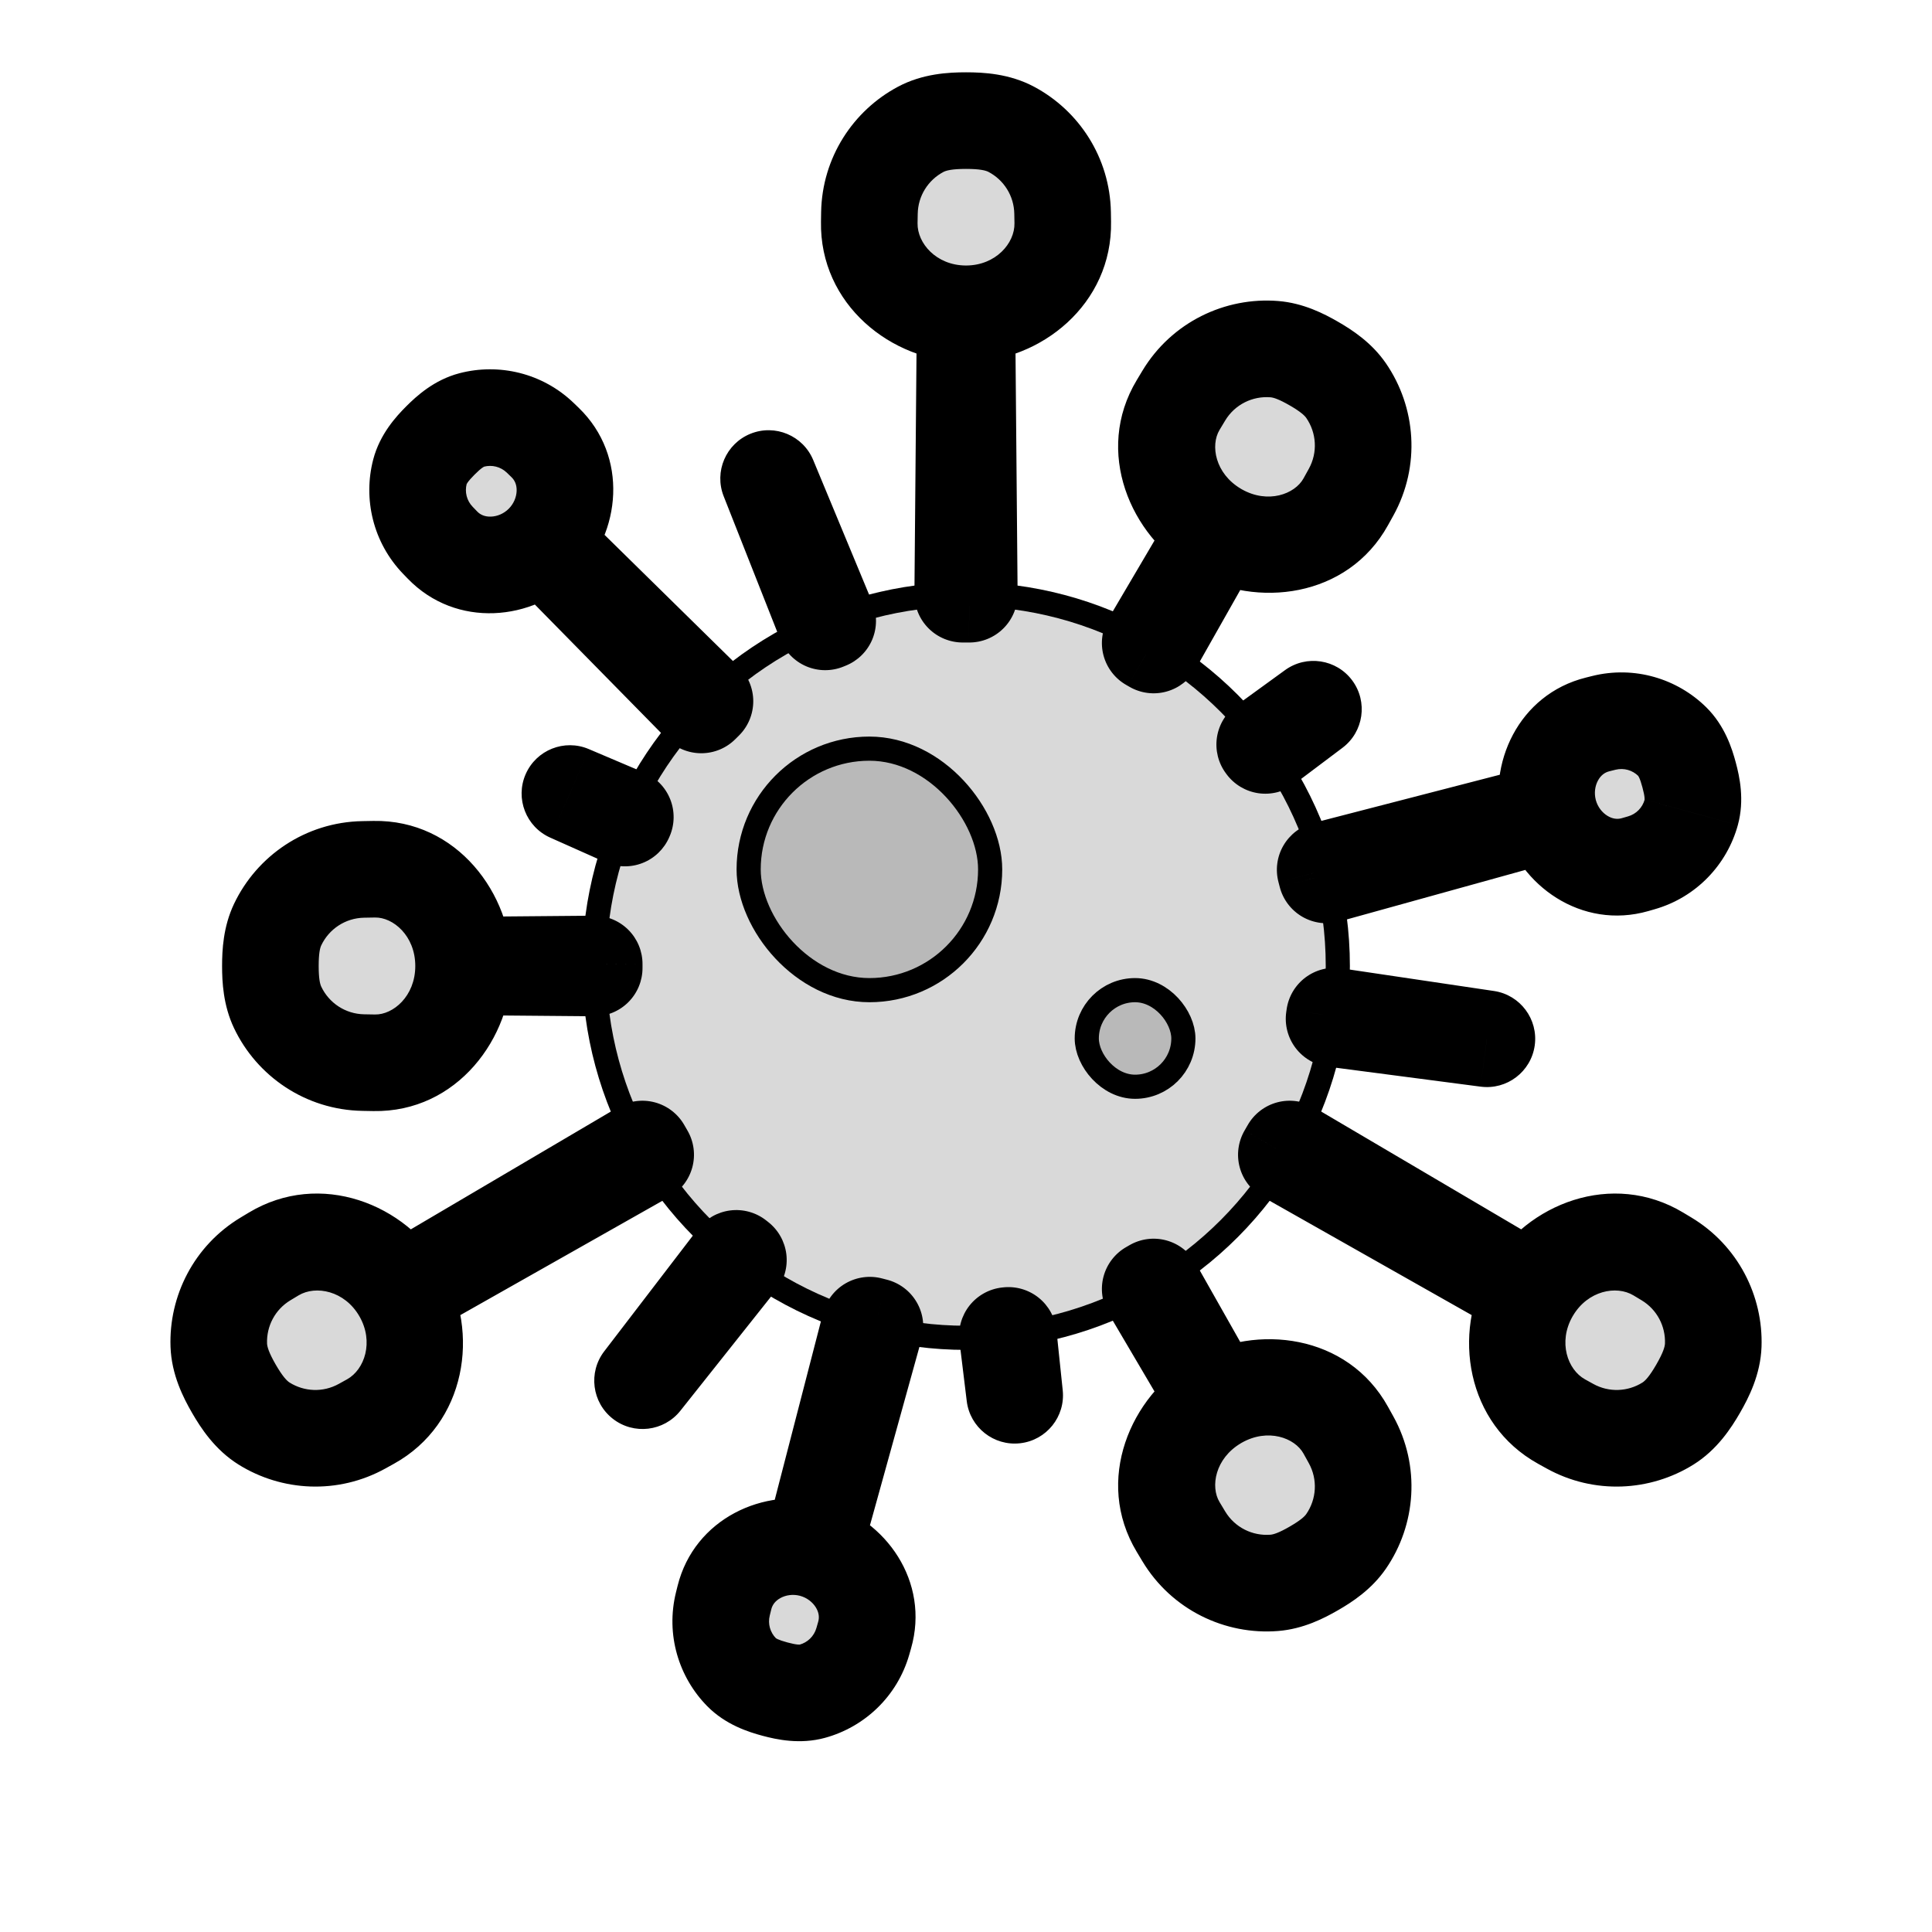 <svg viewBox="0 0 80 80" fill="none">
  <path fill-rule="evenodd" clip-rule="evenodd" d="M10.934 58.946C10.387 58.604 10.007 58.062 9.684 57.503C9.362 56.944 9.082 56.344 9.059 55.699C9.01 54.292 9.707 52.902 10.997 52.127L11.333 51.925C13.167 50.823 15.543 51.65 16.613 53.503C17.683 55.356 17.211 57.827 15.339 58.864L14.997 59.054C13.68 59.783 12.128 59.693 10.934 58.946ZM70.942 55.698C70.919 56.343 70.639 56.944 70.317 57.503C69.994 58.062 69.614 58.604 69.066 58.947C67.872 59.693 66.32 59.783 65.004 59.054L64.662 58.864C62.8 57.832 62.324 55.383 63.371 53.534L53.265 47.816C53.311 47.737 53.357 47.658 53.402 47.579L63.406 53.472C64.485 51.64 66.844 50.829 68.668 51.925L69.004 52.127C70.293 52.902 70.991 54.291 70.942 55.698ZM55.241 42.185L61.569 43.013L55.256 42.075C55.251 42.112 55.246 42.149 55.241 42.185ZM54.928 36.23L64.155 33.671C64.584 35.22 66.157 36.246 67.704 35.802L67.964 35.728C69.007 35.429 69.763 34.613 70.031 33.636C70.17 33.131 70.079 32.598 69.943 32.092C69.808 31.586 69.62 31.079 69.247 30.71C68.526 29.999 67.464 29.671 66.412 29.933L66.149 29.998C64.587 30.388 63.738 32.063 64.141 33.619L54.873 36.016C54.892 36.087 54.91 36.158 54.928 36.23ZM52.394 30.866L54.386 29.367L52.369 30.831C52.377 30.843 52.386 30.854 52.394 30.866ZM47.77 26.708L50.434 22C52.258 23.033 54.707 22.616 55.724 20.781L55.944 20.385C56.704 19.013 56.573 17.386 55.738 16.174C55.405 15.69 54.912 15.348 54.403 15.054C53.894 14.761 53.352 14.504 52.766 14.457C51.299 14.34 49.824 15.041 49.017 16.385L48.783 16.773C47.702 18.572 48.566 20.901 50.372 21.965L47.627 26.626C47.651 26.639 47.675 26.653 47.699 26.667C47.722 26.68 47.746 26.694 47.77 26.708ZM40.138 24.605L40.036 12.994C42.162 12.976 44.044 11.338 44.007 9.211L44 8.819C43.974 7.315 43.12 6.017 41.877 5.355C41.307 5.052 40.646 4.994 40.001 4.994C39.355 4.994 38.694 5.052 38.124 5.355C36.881 6.017 36.027 7.315 36.001 8.819L35.994 9.211C35.957 11.338 37.84 12.976 39.965 12.994L39.864 24.605C39.955 24.604 40.046 24.604 40.138 24.605ZM34.273 25.709L31.826 19.815L34.17 25.75C34.204 25.736 34.239 25.723 34.273 25.709ZM29.191 29.037L22.5 22.461L22.481 22.48L22.462 22.499L29.037 29.19C29.088 29.139 29.139 29.087 29.191 29.037ZM25.893 33.834L23.599 32.858L25.876 33.873C25.882 33.86 25.887 33.847 25.893 33.834ZM24.605 39.917L19.196 39.964L19.196 40L19.196 40.035L24.605 40.082C24.605 40.055 24.605 40.028 24.605 40C24.605 39.972 24.605 39.945 24.605 39.917ZM26.599 47.579L16.595 53.472L16.613 53.503L16.631 53.534L26.736 47.816C26.69 47.737 26.644 47.658 26.599 47.579ZM30.488 52.106L26.607 57.172L30.575 52.174C30.546 52.152 30.517 52.129 30.488 52.106ZM36.017 54.872L33.62 64.141C32.063 63.738 30.388 64.587 29.999 66.149L29.933 66.411C29.671 67.463 30 68.527 30.712 69.247C31.08 69.62 31.586 69.807 32.092 69.943C32.599 70.079 33.131 70.169 33.636 70.031C34.613 69.763 35.429 69.006 35.728 67.964L35.803 67.704C36.246 66.156 35.221 64.584 33.672 64.155L36.23 54.928C36.159 54.91 36.088 54.891 36.017 54.872ZM41.714 55.3L42.016 57.775L41.757 55.296C41.743 55.297 41.728 55.299 41.714 55.3ZM47.627 53.374L50.372 58.035C48.566 59.099 47.703 61.428 48.783 63.227L49.016 63.615C49.824 64.959 51.3 65.66 52.767 65.542C53.352 65.495 53.895 65.239 54.403 64.945C54.911 64.652 55.404 64.311 55.738 63.827C56.573 62.615 56.704 60.987 55.944 59.615L55.724 59.219C54.707 57.384 52.258 56.967 50.434 57.999L47.77 53.292C47.746 53.306 47.722 53.319 47.699 53.333C47.675 53.347 47.651 53.361 47.627 53.374ZM18.238 18.237C17.868 18.608 17.523 19.023 17.39 19.53C17.134 20.51 17.381 21.595 18.134 22.376L18.322 22.57C19.446 23.735 21.336 23.625 22.48 22.48C23.625 21.335 23.735 19.446 22.571 18.321L22.376 18.134C21.596 17.38 20.51 17.133 19.53 17.39C19.023 17.522 18.608 17.867 18.238 18.237ZM11.497 41.714C11.245 41.184 11.196 40.587 11.196 40C11.196 39.413 11.245 38.816 11.497 38.286C12.129 36.956 13.473 36.028 15.042 36.001L15.494 35.993C17.604 35.956 19.196 37.89 19.196 40C19.196 42.11 17.604 44.044 15.494 44.007L15.042 43.999C13.473 43.972 12.129 43.044 11.497 41.714Z" fill="currentColor" fill-opacity="0.15" />
  <path d="M9.684 57.503L7.952 58.503L7.952 58.503L9.684 57.503ZM10.934 58.946L11.994 57.25H11.994L10.934 58.946ZM9.059 55.699L11.058 55.629L9.059 55.699ZM10.997 52.127L9.967 50.413H9.967L10.997 52.127ZM11.333 51.925L12.363 53.639H12.363L11.333 51.925ZM16.613 53.503L14.881 54.503H14.881L16.613 53.503ZM15.339 58.864L14.37 57.115H14.37L15.339 58.864ZM14.997 59.054L15.966 60.803H15.966L14.997 59.054ZM70.317 57.503L68.584 56.503L68.584 56.503L70.317 57.503ZM70.942 55.698L68.943 55.629V55.629L70.942 55.698ZM69.066 58.947L68.007 57.25H68.007L69.066 58.947ZM65.004 59.054L64.035 60.803H64.035L65.004 59.054ZM64.662 58.864L65.631 57.115H65.631L64.662 58.864ZM63.371 53.534L65.111 54.519C65.373 54.057 65.44 53.511 65.298 52.999C65.156 52.488 64.817 52.054 64.356 51.793L63.371 53.534ZM53.265 47.816L51.542 46.8C51.27 47.263 51.194 47.815 51.333 48.333C51.472 48.852 51.813 49.292 52.28 49.556L53.265 47.816ZM53.402 47.579L54.417 45.856C53.955 45.583 53.402 45.508 52.884 45.647C52.366 45.786 51.925 46.127 51.661 46.594L53.402 47.579ZM63.406 53.472L62.391 55.195C62.848 55.464 63.394 55.541 63.907 55.408C64.421 55.275 64.861 54.944 65.13 54.487L63.406 53.472ZM68.668 51.925L67.638 53.639L68.668 51.925ZM69.004 52.127L70.034 50.413L70.034 50.413L69.004 52.127ZM55.241 42.185L53.261 41.902C53.185 42.431 53.325 42.969 53.648 43.395C53.971 43.82 54.451 44.099 54.981 44.168L55.241 42.185ZM61.569 43.013L61.309 44.996C62.398 45.139 63.398 44.377 63.55 43.29C63.701 42.203 62.949 41.196 61.863 41.035L61.569 43.013ZM55.256 42.075L55.55 40.097C55.021 40.018 54.483 40.155 54.055 40.476C53.628 40.797 53.346 41.276 53.275 41.806L55.256 42.075ZM54.928 36.23L52.989 36.719C53.121 37.242 53.458 37.688 53.923 37.959C54.389 38.229 54.944 38.301 55.462 38.157L54.928 36.23ZM64.155 33.671L66.082 33.137C65.941 32.626 65.602 32.191 65.14 31.93C64.678 31.669 64.132 31.602 63.62 31.744L64.155 33.671ZM67.704 35.802L67.153 33.88H67.153L67.704 35.802ZM67.964 35.728L67.413 33.805L67.964 35.728ZM70.031 33.636L71.96 34.167L71.96 34.166L70.031 33.636ZM69.943 32.092L68.011 32.61L68.011 32.61L69.943 32.092ZM69.247 30.71L67.842 32.134L69.247 30.71ZM66.412 29.933L66.895 31.873L66.412 29.933ZM66.149 29.998L65.665 28.058L66.149 29.998ZM64.141 33.619L64.642 35.555C65.155 35.422 65.595 35.091 65.864 34.634C66.133 34.177 66.21 33.631 66.077 33.118L64.141 33.619ZM54.873 36.016L54.372 34.08C53.855 34.214 53.414 34.548 53.145 35.009C52.876 35.469 52.803 36.019 52.941 36.534L54.873 36.016ZM52.394 30.866L50.784 32.052C51.101 32.482 51.577 32.768 52.105 32.845C52.633 32.922 53.171 32.785 53.597 32.464L52.394 30.866ZM54.386 29.367L55.589 30.965C56.466 30.305 56.647 29.061 55.995 28.178C55.342 27.295 54.1 27.103 53.211 27.748L54.386 29.367ZM52.369 30.831L51.194 29.212C50.762 29.526 50.473 29.999 50.392 30.527C50.311 31.055 50.444 31.593 50.762 32.022L52.369 30.831ZM47.77 26.708L46.761 28.435C47.223 28.705 47.774 28.779 48.291 28.639C48.808 28.5 49.247 28.159 49.511 27.693L47.77 26.708ZM50.434 22L51.419 20.26C50.957 19.998 50.411 19.931 49.9 20.073C49.388 20.215 48.954 20.554 48.693 21.015L50.434 22ZM55.724 20.781L53.975 19.811V19.811L55.724 20.781ZM55.944 20.385L57.693 21.354V21.354L55.944 20.385ZM55.738 16.174L57.385 15.039V15.039L55.738 16.174ZM54.403 15.054L55.403 13.322L55.403 13.322L54.403 15.054ZM52.766 14.457L52.925 12.464L52.766 14.457ZM49.017 16.385L47.302 15.355V15.355L49.017 16.385ZM48.783 16.773L50.498 17.803V17.803L48.783 16.773ZM50.372 21.965L52.096 22.98C52.365 22.523 52.441 21.977 52.309 21.464C52.176 20.95 51.844 20.51 51.387 20.241L50.372 21.965ZM47.627 26.626L45.904 25.611C45.632 26.072 45.557 26.623 45.694 27.14C45.832 27.657 46.171 28.098 46.636 28.363L47.627 26.626ZM47.699 26.667L46.698 28.399L46.699 28.399L47.699 26.667ZM40.138 24.605L40.12 26.605C40.656 26.609 41.172 26.398 41.551 26.019C41.931 25.64 42.142 25.124 42.137 24.587L40.138 24.605ZM40.036 12.994L40.019 10.994C39.489 10.999 38.982 11.214 38.61 11.592C38.238 11.97 38.032 12.481 38.036 13.011L40.036 12.994ZM44.007 9.211L42.007 9.246V9.246L44.007 9.211ZM44 8.819L46 8.784V8.784L44 8.819ZM41.877 5.355L42.816 3.59L42.816 3.59L41.877 5.355ZM38.124 5.355L39.064 7.121L38.124 5.355ZM36.001 8.819L34.001 8.784V8.784L36.001 8.819ZM35.994 9.211L37.994 9.246V9.246L35.994 9.211ZM39.965 12.994L41.965 13.011C41.969 12.481 41.763 11.97 41.391 11.592C41.019 11.214 40.512 10.999 39.982 10.994L39.965 12.994ZM39.864 24.605L37.864 24.587C37.859 25.124 38.07 25.64 38.45 26.019C38.829 26.398 39.345 26.609 39.882 26.605L39.864 24.605ZM34.273 25.709L35.017 27.565C35.513 27.366 35.909 26.977 36.117 26.484C36.324 25.991 36.325 25.436 36.12 24.942L34.273 25.709ZM31.826 19.815L33.673 19.048C33.252 18.034 32.093 17.549 31.075 17.961C30.058 18.373 29.563 19.528 29.966 20.549L31.826 19.815ZM34.17 25.75L32.31 26.485C32.506 26.982 32.894 27.38 33.385 27.59C33.877 27.8 34.433 27.804 34.928 27.601L34.17 25.75ZM29.191 29.037L30.595 30.461C30.977 30.084 31.191 29.571 31.191 29.035C31.19 28.499 30.975 27.986 30.593 27.61L29.191 29.037ZM22.5 22.461L23.901 21.035C23.116 20.263 21.855 20.271 21.079 21.053L22.5 22.461ZM22.481 22.48L23.889 23.9C23.893 23.896 23.897 23.892 23.901 23.888L22.481 22.48ZM22.462 22.499L21.053 21.079C20.271 21.854 20.263 23.116 21.035 23.901L22.462 22.499ZM29.037 29.19L27.611 30.592C27.986 30.974 28.5 31.19 29.036 31.19C29.572 31.191 30.085 30.976 30.461 30.594L29.037 29.19ZM25.893 33.834L27.726 34.635C27.94 34.145 27.949 33.591 27.752 33.095C27.555 32.599 27.167 32.202 26.676 31.993L25.893 33.834ZM23.599 32.858L24.381 31.018C23.371 30.588 22.204 31.053 21.765 32.06C21.327 33.066 21.782 34.238 22.785 34.685L23.599 32.858ZM25.876 33.873L25.061 35.7C25.549 35.917 26.103 35.931 26.601 35.737C27.099 35.544 27.498 35.159 27.711 34.669L25.876 33.873ZM24.605 39.917L26.605 39.928C26.608 39.393 26.396 38.879 26.017 38.501C25.637 38.123 25.123 37.913 24.587 37.917L24.605 39.917ZM19.196 39.964L19.178 37.964C18.077 37.974 17.191 38.872 17.196 39.973L19.196 39.964ZM19.196 40L21.196 40.008C21.196 40.003 21.196 39.997 21.196 39.991L19.196 40ZM19.196 40.035L17.196 40.027C17.191 41.128 18.077 42.026 19.178 42.035L19.196 40.035ZM24.605 40.082L24.587 42.082C25.123 42.087 25.637 41.877 26.017 41.499C26.396 41.121 26.608 40.607 26.605 40.072L24.605 40.082ZM26.599 47.579L28.34 46.594C28.076 46.127 27.635 45.786 27.117 45.647C26.599 45.508 26.047 45.584 25.584 45.856L26.599 47.579ZM16.595 53.472L15.58 51.748C14.631 52.307 14.312 53.528 14.867 54.479L16.595 53.472ZM16.613 53.503L18.349 52.51C18.346 52.505 18.343 52.5 18.34 52.495L16.613 53.503ZM16.631 53.534L14.894 54.526C15.441 55.482 16.657 55.817 17.615 55.274L16.631 53.534ZM26.736 47.816L27.721 49.557C28.188 49.292 28.529 48.852 28.668 48.334C28.807 47.815 28.732 47.263 28.459 46.801L26.736 47.816ZM30.488 52.106L31.723 50.533C31.303 50.203 30.768 50.055 30.237 50.122C29.707 50.189 29.225 50.465 28.9 50.89L30.488 52.106ZM26.607 57.172L25.019 55.956C24.351 56.827 24.511 58.074 25.377 58.749C26.242 59.424 27.49 59.275 28.173 58.416L26.607 57.172ZM30.575 52.174L32.142 53.418C32.474 52.999 32.625 52.465 32.561 51.934C32.496 51.403 32.222 50.92 31.799 50.593L30.575 52.174ZM36.017 54.872L36.534 52.94C36.019 52.802 35.47 52.876 35.009 53.144C34.548 53.413 34.214 53.855 34.081 54.371L36.017 54.872ZM33.62 64.141L33.118 66.077C33.632 66.21 34.177 66.133 34.634 65.864C35.092 65.595 35.423 65.155 35.556 64.641L33.62 64.141ZM29.999 66.149L28.058 65.665L28.058 65.665L29.999 66.149ZM29.933 66.411L31.874 66.895L31.874 66.895L29.933 66.411ZM30.712 69.247L29.289 70.653L29.289 70.653L30.712 69.247ZM32.092 69.943L32.61 68.011L32.61 68.011L32.092 69.943ZM33.636 70.031L33.107 68.102L33.107 68.102L33.636 70.031ZM35.728 67.964L33.806 67.412L33.806 67.412L35.728 67.964ZM35.803 67.704L37.725 68.255L37.725 68.255L35.803 67.704ZM33.672 64.155L31.744 63.62C31.449 64.684 32.073 65.787 33.137 66.082L33.672 64.155ZM36.23 54.928L38.157 55.462C38.301 54.943 38.23 54.388 37.959 53.923C37.689 53.457 37.242 53.12 36.72 52.988L36.23 54.928ZM41.714 55.3L41.491 53.313C40.961 53.372 40.476 53.642 40.145 54.06C39.814 54.479 39.664 55.013 39.729 55.543L41.714 55.3ZM42.016 57.775L40.031 58.018C40.164 59.107 41.151 59.886 42.242 59.762C43.332 59.639 44.12 58.659 44.005 57.567L42.016 57.775ZM41.757 55.296L43.746 55.087C43.691 54.557 43.425 54.07 43.009 53.736C42.592 53.402 42.059 53.248 41.529 53.309L41.757 55.296ZM47.627 53.374L46.636 51.637C46.171 51.902 45.832 52.343 45.694 52.86C45.557 53.377 45.632 53.928 45.904 54.389L47.627 53.374ZM50.372 58.035L51.387 59.759C51.844 59.489 52.176 59.05 52.309 58.536C52.442 58.023 52.365 57.477 52.096 57.02L50.372 58.035ZM48.783 63.227L50.498 62.196L50.498 62.196L48.783 63.227ZM49.016 63.615L47.302 64.645L47.302 64.645L49.016 63.615ZM52.767 65.542L52.608 63.549L52.767 65.542ZM54.403 64.945L55.403 66.677L55.403 66.677L54.403 64.945ZM55.738 63.827L54.091 62.692L54.091 62.692L55.738 63.827ZM55.944 59.615L57.693 58.646H57.693L55.944 59.615ZM55.724 59.219L53.975 60.189H53.975L55.724 59.219ZM50.434 57.999L48.693 58.984C48.955 59.446 49.389 59.785 49.9 59.927C50.411 60.069 50.958 60.001 51.419 59.74L50.434 57.999ZM47.77 53.292L49.511 52.307C49.247 51.841 48.808 51.5 48.291 51.361C47.774 51.221 47.223 51.295 46.761 51.565L47.77 53.292ZM47.699 53.333L48.699 55.065L48.699 55.065L47.699 53.333ZM17.39 19.53L15.455 19.023L15.455 19.023L17.39 19.53ZM18.238 18.237L19.652 19.652L18.238 18.237ZM18.134 22.376L16.695 23.765L16.695 23.765L18.134 22.376ZM18.322 22.57L19.761 21.181L19.761 21.181L18.322 22.57ZM22.48 22.48L21.066 21.066L21.066 21.066L22.48 22.48ZM22.571 18.321L23.96 16.883L23.96 16.883L22.571 18.321ZM22.376 18.134L20.987 19.572L20.987 19.572L22.376 18.134ZM19.53 17.39L19.024 15.455H19.024L19.53 17.39ZM11.196 40L9.196 40V40L11.196 40ZM11.497 41.714L13.303 40.856L13.303 40.856L11.497 41.714ZM11.497 38.286L9.69 37.428H9.69L11.497 38.286ZM15.042 36.001L15.077 38H15.077L15.042 36.001ZM15.494 35.993L15.459 33.993H15.459L15.494 35.993ZM19.196 40L21.196 40L19.196 40ZM15.494 44.007L15.529 42.008H15.529L15.494 44.007ZM15.042 43.999L15.007 45.999H15.007L15.042 43.999ZM7.952 58.503C8.31 59.122 8.892 60.028 9.874 60.642L11.994 57.25C11.882 57.18 11.704 57.001 11.416 56.503L7.952 58.503ZM7.061 55.77C7.101 56.927 7.595 57.884 7.952 58.503L11.416 56.503C11.129 56.005 11.063 55.761 11.058 55.629L7.061 55.77ZM9.967 50.413C8.03 51.577 6.987 53.663 7.061 55.77L11.058 55.629C11.033 54.92 11.385 54.227 12.027 53.841L9.967 50.413ZM10.303 50.211L9.967 50.413L12.027 53.841L12.363 53.639L10.303 50.211ZM18.345 52.503C16.816 49.854 13.258 48.435 10.303 50.211L12.363 53.639C13.076 53.211 14.27 53.445 14.881 54.503L18.345 52.503ZM16.309 60.613C19.325 58.942 19.874 55.151 18.345 52.503L14.881 54.503C15.491 55.561 15.097 56.712 14.37 57.115L16.309 60.613ZM15.966 60.803L16.309 60.613L14.37 57.115L14.027 57.305L15.966 60.803ZM9.874 60.642C11.661 61.759 13.989 61.899 15.966 60.803L14.027 57.305C13.371 57.668 12.596 57.626 11.994 57.25L9.874 60.642ZM72.049 58.503C72.406 57.883 72.9 56.926 72.941 55.768L68.943 55.629C68.938 55.761 68.872 56.004 68.584 56.503L72.049 58.503ZM70.126 60.643C71.109 60.029 71.691 59.122 72.049 58.503L68.584 56.503C68.297 57.001 68.119 57.18 68.007 57.25L70.126 60.643ZM64.035 60.803C66.011 61.899 68.34 61.759 70.126 60.643L68.007 57.25C67.405 57.626 66.63 57.668 65.974 57.305L64.035 60.803ZM63.692 60.613L64.035 60.803L65.974 57.305L65.631 57.115L63.692 60.613ZM61.63 52.548C60.134 55.192 60.693 58.951 63.692 60.613L65.631 57.115C64.908 56.714 64.513 55.575 65.111 54.519L61.63 52.548ZM52.28 49.556L62.386 55.274L64.356 51.793L54.25 46.075L52.28 49.556ZM51.661 46.594C51.622 46.663 51.582 46.732 51.542 46.8L54.988 48.831C55.041 48.742 55.092 48.653 55.143 48.563L51.661 46.594ZM64.421 51.748L54.417 45.856L52.387 49.302L62.391 55.195L64.421 51.748ZM69.698 50.211C66.759 48.445 63.224 49.84 61.683 52.457L65.13 54.487C65.745 53.441 66.929 53.213 67.638 53.639L69.698 50.211ZM70.034 50.413L69.698 50.211L67.638 53.639L67.974 53.841L70.034 50.413ZM72.941 55.768C73.014 53.663 71.971 51.576 70.034 50.413L67.974 53.841C68.616 54.227 68.968 54.919 68.943 55.629L72.941 55.768ZM54.981 44.168L61.309 44.996L61.828 41.03L55.5 40.202L54.981 44.168ZM61.863 41.035L55.55 40.097L54.962 44.054L61.275 44.992L61.863 41.035ZM53.275 41.806C53.27 41.838 53.266 41.87 53.261 41.902L57.221 42.469C57.227 42.428 57.232 42.386 57.238 42.345L53.275 41.806ZM55.462 38.157L64.689 35.598L63.62 31.744L54.394 34.302L55.462 38.157ZM62.228 34.205C62.911 36.669 65.49 38.518 68.256 37.725L67.153 33.88C66.97 33.932 66.767 33.909 66.56 33.781C66.343 33.648 66.16 33.418 66.082 33.137L62.228 34.205ZM68.256 37.725L68.516 37.65L67.413 33.805L67.153 33.88L68.256 37.725ZM68.516 37.65C70.255 37.151 71.514 35.788 71.96 34.167L68.103 33.106C68.012 33.437 67.758 33.706 67.413 33.805L68.516 37.65ZM71.96 34.166C72.247 33.12 72.029 32.148 71.875 31.574L68.011 32.61C68.065 32.809 68.09 32.942 68.097 33.036C68.105 33.124 68.094 33.137 68.103 33.106L71.96 34.166ZM71.875 31.574C71.722 31.001 71.424 30.049 70.652 29.287L67.842 32.134C67.82 32.112 67.835 32.117 67.873 32.197C67.913 32.282 67.958 32.41 68.011 32.61L71.875 31.574ZM70.652 29.287C69.455 28.106 67.683 27.555 65.928 27.992L66.895 31.873C67.244 31.787 67.598 31.893 67.842 32.134L70.652 29.287ZM65.928 27.992L65.665 28.058L66.633 31.939L66.895 31.873L65.928 27.992ZM65.665 28.058C62.874 28.754 61.564 31.644 62.205 34.12L66.077 33.118C66.004 32.835 66.047 32.545 66.168 32.321C66.284 32.106 66.448 31.985 66.633 31.939L65.665 28.058ZM63.64 31.683L54.372 34.08L55.373 37.952L64.642 35.555L63.64 31.683ZM52.941 36.534C52.957 36.596 52.973 36.657 52.989 36.719L56.867 35.74C56.847 35.659 56.826 35.579 56.804 35.499L52.941 36.534ZM53.597 32.464L55.589 30.965L53.183 27.769L51.192 29.268L53.597 32.464ZM53.211 27.748L51.194 29.212L53.543 32.45L55.561 30.985L53.211 27.748ZM50.762 32.022C50.769 32.032 50.777 32.042 50.784 32.052L54.005 29.68C53.995 29.666 53.985 29.653 53.975 29.64L50.762 32.022ZM49.511 27.693L52.175 22.985L48.693 21.015L46.029 25.723L49.511 27.693ZM49.449 23.741C52.014 25.193 55.8 24.77 57.473 21.75L53.975 19.811C53.614 20.462 52.502 20.873 51.419 20.26L49.449 23.741ZM57.473 21.75L57.693 21.354L54.194 19.415L53.975 19.811L57.473 21.75ZM57.693 21.354C58.834 19.294 58.635 16.853 57.385 15.039L54.091 17.308C54.511 17.918 54.573 18.732 54.194 19.415L57.693 21.354ZM57.385 15.039C56.79 14.175 55.973 13.651 55.403 13.322L53.403 16.786C53.85 17.045 54.02 17.205 54.091 17.308L57.385 15.039ZM55.403 13.322C54.833 12.993 53.971 12.547 52.925 12.464L52.607 16.451C52.732 16.461 52.955 16.528 53.403 16.787L55.403 13.322ZM52.925 12.464C50.729 12.289 48.515 13.337 47.302 15.355L50.731 17.415C51.133 16.746 51.868 16.392 52.607 16.451L52.925 12.464ZM47.302 15.355L47.069 15.743L50.498 17.803L50.731 17.415L47.302 15.355ZM47.069 15.743C45.29 18.703 46.817 22.193 49.358 23.688L51.387 20.241C50.315 19.61 50.114 18.441 50.498 17.803L47.069 15.743ZM48.649 20.95L45.904 25.611L49.35 27.641L52.096 22.98L48.649 20.95ZM46.636 28.363C46.657 28.375 46.678 28.387 46.698 28.399L48.699 24.935C48.672 24.919 48.645 24.904 48.618 24.888L46.636 28.363ZM46.699 28.399C46.719 28.411 46.74 28.423 46.761 28.435L48.779 24.982C48.752 24.966 48.725 24.95 48.699 24.935L46.699 28.399ZM42.137 24.587L42.036 12.977L38.036 13.011L38.138 24.622L42.137 24.587ZM40.054 14.994C43.091 14.968 46.066 12.604 46.006 9.176L42.007 9.246C42.022 10.072 41.232 10.984 40.019 10.994L40.054 14.994ZM46.006 9.176L46 8.784L42 8.854L42.007 9.246L46.006 9.176ZM46 8.784C45.96 6.525 44.676 4.579 42.816 3.59L40.937 7.121C41.564 7.454 41.987 8.104 42 8.854L46 8.784ZM42.816 3.59C41.793 3.045 40.716 2.994 40.001 2.994V6.994C40.577 6.994 40.821 7.059 40.937 7.121L42.816 3.59ZM40.001 2.994C39.285 2.994 38.208 3.045 37.185 3.59L39.064 7.121C39.181 7.059 39.425 6.994 40.001 6.994V2.994ZM37.185 3.59C35.325 4.579 34.041 6.525 34.001 8.784L38.001 8.854C38.014 8.104 38.437 7.454 39.064 7.121L37.185 3.59ZM34.001 8.784L33.995 9.176L37.994 9.246L38.001 8.854L34.001 8.784ZM33.995 9.176C33.935 12.604 36.91 14.968 39.948 14.994L39.982 10.994C38.769 10.984 37.98 10.072 37.994 9.246L33.995 9.176ZM37.965 12.977L37.864 24.587L41.864 24.622L41.965 13.011L37.965 12.977ZM39.882 26.605C39.961 26.604 40.04 26.604 40.12 26.605L40.155 22.605C40.052 22.604 39.949 22.604 39.846 22.605L39.882 26.605ZM36.12 24.942L33.673 19.048L29.979 20.581L32.426 26.476L36.12 24.942ZM29.966 20.549L32.31 26.485L36.03 25.016L33.686 19.08L29.966 20.549ZM34.928 27.601C34.957 27.589 34.987 27.577 35.017 27.565L33.529 23.852C33.49 23.868 33.451 23.884 33.412 23.899L34.928 27.601ZM30.593 27.61L23.901 21.035L21.098 23.887L27.789 30.463L30.593 27.61ZM21.079 21.053L21.061 21.072L23.901 23.888L23.92 23.869L21.079 21.053ZM21.073 21.06L21.053 21.079L23.87 23.919L23.889 23.9L21.073 21.06ZM21.035 23.901L27.611 30.592L30.464 27.788L23.888 21.097L21.035 23.901ZM30.461 30.594C30.506 30.549 30.55 30.505 30.595 30.461L27.787 27.612C27.728 27.67 27.67 27.728 27.613 27.786L30.461 30.594ZM26.676 31.993L24.381 31.018L22.817 34.699L25.111 35.674L26.676 31.993ZM22.785 34.685L25.061 35.7L26.69 32.047L24.413 31.032L22.785 34.685ZM27.711 34.669C27.716 34.658 27.721 34.646 27.726 34.635L24.061 33.032C24.054 33.047 24.048 33.062 24.041 33.077L27.711 34.669ZM24.587 37.917L19.178 37.964L19.213 41.964L24.622 41.917L24.587 37.917ZM17.196 39.973L17.196 40.008L21.196 39.991L21.196 39.956L17.196 39.973ZM17.196 39.991L17.196 40.027L21.196 40.044L21.196 40.008L17.196 39.991ZM19.178 42.035L24.587 42.082L24.622 38.083L19.213 38.035L19.178 42.035ZM26.605 40.072C26.605 40.048 26.605 40.024 26.605 40H22.605C22.605 40.031 22.605 40.062 22.605 40.093L26.605 40.072ZM26.605 40C26.605 39.976 26.605 39.952 26.605 39.928L22.605 39.907C22.605 39.938 22.605 39.969 22.605 40H26.605ZM25.584 45.856L15.58 51.748L17.61 55.195L27.614 49.302L25.584 45.856ZM14.867 54.479L14.885 54.51L18.34 52.495L18.323 52.464L14.867 54.479ZM14.876 54.495L14.894 54.526L18.367 52.541L18.349 52.51L14.876 54.495ZM17.615 55.274L27.721 49.557L25.751 46.075L15.646 51.793L17.615 55.274ZM28.459 46.801C28.419 46.732 28.379 46.664 28.34 46.594L24.858 48.564C24.909 48.653 24.961 48.743 25.013 48.831L28.459 46.801ZM28.9 50.89L25.019 55.956L28.194 58.388L32.075 53.322L28.9 50.89ZM28.173 58.416L32.142 53.418L29.009 50.931L25.041 55.928L28.173 58.416ZM31.799 50.593C31.774 50.573 31.749 50.553 31.723 50.533L29.252 53.679C29.285 53.704 29.318 53.73 29.351 53.756L31.799 50.593ZM34.081 54.371L31.683 63.64L35.556 64.641L37.953 55.373L34.081 54.371ZM34.121 62.204C31.645 61.564 28.754 62.874 28.058 65.665L31.939 66.632C31.985 66.448 32.107 66.284 32.321 66.168C32.545 66.047 32.836 66.004 33.118 66.077L34.121 62.204ZM28.058 65.665L27.993 65.927L31.874 66.895L31.939 66.632L28.058 65.665ZM27.993 65.927C27.555 67.684 28.107 69.456 29.289 70.653L32.135 67.842C31.893 67.597 31.787 67.243 31.874 66.895L27.993 65.927ZM29.289 70.653C30.051 71.424 31.002 71.721 31.575 71.875L32.61 68.011C32.41 67.958 32.283 67.912 32.198 67.873C32.118 67.835 32.112 67.819 32.135 67.842L29.289 70.653ZM31.575 71.875C32.148 72.028 33.12 72.246 34.166 71.959L33.107 68.102C33.137 68.094 33.124 68.105 33.036 68.097C32.943 68.089 32.81 68.065 32.61 68.011L31.575 71.875ZM34.165 71.959C35.788 71.514 37.152 70.255 37.651 68.515L33.806 67.412C33.706 67.758 33.438 68.011 33.107 68.102L34.165 71.959ZM37.651 68.515L37.725 68.255L33.88 67.153L33.806 67.412L37.651 68.515ZM37.725 68.255C38.518 65.49 36.67 62.911 34.206 62.227L33.137 66.082C33.418 66.16 33.648 66.343 33.782 66.559C33.91 66.767 33.933 66.969 33.88 67.153L37.725 68.255ZM35.599 64.689L38.157 55.462L34.303 54.393L31.744 63.62L35.599 64.689ZM36.72 52.988C36.658 52.973 36.596 52.957 36.534 52.94L35.499 56.804C35.58 56.825 35.66 56.846 35.74 56.867L36.72 52.988ZM39.729 55.543L40.031 58.018L44.002 57.532L43.699 55.058L39.729 55.543ZM44.005 57.567L43.746 55.087L39.768 55.504L40.027 57.983L44.005 57.567ZM41.529 53.309C41.517 53.31 41.504 53.311 41.491 53.313L41.936 57.288C41.952 57.286 41.968 57.285 41.985 57.283L41.529 53.309ZM45.904 54.389L48.649 59.05L52.096 57.02L49.35 52.359L45.904 54.389ZM49.358 56.312C46.817 57.807 45.291 61.297 47.069 64.257L50.498 62.196C50.114 61.559 50.315 60.39 51.387 59.759L49.358 56.312ZM47.069 64.257L47.302 64.645L50.731 62.584L50.498 62.196L47.069 64.257ZM47.302 64.645C48.515 66.664 50.73 67.712 52.927 67.536L52.608 63.549C51.869 63.608 51.133 63.254 50.731 62.584L47.302 64.645ZM52.927 67.536C53.972 67.452 54.833 67.006 55.403 66.677L53.403 63.213C52.956 63.472 52.733 63.538 52.608 63.549L52.927 67.536ZM55.403 66.677C55.973 66.349 56.789 65.825 57.384 64.962L54.091 62.692C54.02 62.795 53.85 62.955 53.403 63.213L55.403 66.677ZM57.384 64.962C58.635 63.148 58.835 60.706 57.693 58.646L54.194 60.585C54.573 61.268 54.511 62.082 54.091 62.692L57.384 64.962ZM57.693 58.646L57.473 58.25L53.975 60.189L54.194 60.585L57.693 58.646ZM57.473 58.25C55.8 55.23 52.015 54.807 49.449 56.259L51.419 59.74C52.502 59.127 53.614 59.538 53.975 60.189L57.473 58.25ZM52.175 57.015L49.511 52.307L46.03 54.276L48.693 58.984L52.175 57.015ZM46.761 51.565C46.74 51.577 46.719 51.589 46.698 51.601L48.699 55.065C48.726 55.05 48.753 55.034 48.78 55.018L46.761 51.565ZM46.699 51.601C46.678 51.613 46.657 51.625 46.636 51.637L48.618 55.112C48.645 55.096 48.672 55.081 48.699 55.065L46.699 51.601ZM19.325 20.036C19.317 20.066 19.314 20.05 19.365 19.977C19.419 19.9 19.506 19.798 19.652 19.652L16.824 16.823C16.404 17.243 15.73 17.975 15.455 19.023L19.325 20.036ZM19.573 20.986C19.323 20.728 19.238 20.368 19.325 20.036L15.455 19.023C15.029 20.651 15.438 22.462 16.695 23.765L19.573 20.986ZM19.761 21.181L19.573 20.986L16.695 23.765L16.883 23.959L19.761 21.181ZM21.066 21.066C20.858 21.274 20.584 21.384 20.328 21.392C20.082 21.4 19.893 21.319 19.761 21.181L16.883 23.959C18.893 26.04 22.074 25.715 23.895 23.894L21.066 21.066ZM21.181 19.76C21.319 19.893 21.401 20.082 21.393 20.327C21.384 20.584 21.274 20.858 21.066 21.066L23.895 23.894C25.715 22.074 26.041 18.892 23.96 16.883L21.181 19.76ZM20.987 19.572L21.181 19.76L23.96 16.883L23.765 16.695L20.987 19.572ZM20.036 19.325C20.369 19.238 20.728 19.323 20.987 19.572L23.765 16.695C22.463 15.437 20.652 15.029 19.024 15.455L20.036 19.325ZM19.652 19.652C19.798 19.505 19.901 19.418 19.978 19.364C20.05 19.314 20.067 19.317 20.036 19.325L19.024 15.455C17.975 15.729 17.243 16.404 16.824 16.823L19.652 19.652ZM9.196 40C9.196 40.657 9.241 41.626 9.69 42.572L13.303 40.856C13.249 40.742 13.196 40.516 13.196 40L9.196 40ZM9.69 37.428C9.241 38.374 9.196 39.343 9.196 40L13.196 40C13.196 39.484 13.249 39.257 13.303 39.144L9.69 37.428ZM15.007 34.001C12.651 34.042 10.636 35.437 9.69 37.428L13.303 39.144C13.621 38.474 14.295 38.014 15.077 38L15.007 34.001ZM15.459 33.993L15.007 34.001L15.077 38L15.529 37.992L15.459 33.993ZM21.196 40C21.196 37.032 18.931 33.932 15.459 33.993L15.529 37.992C16.277 37.979 17.196 38.747 17.196 40L21.196 40ZM15.459 46.007C18.931 46.068 21.196 42.968 21.196 40L17.196 40C17.196 41.252 16.277 42.021 15.529 42.008L15.459 46.007ZM15.007 45.999L15.459 46.007L15.529 42.008L15.077 42L15.007 45.999ZM9.69 42.572C10.636 44.563 12.651 45.958 15.007 45.999L15.077 42C14.295 41.986 13.621 41.526 13.303 40.856L9.69 42.572Z" fill="currentColor" />
  <path d="M32.302 26.667C37.066 23.916 42.935 23.916 47.698 26.667C52.462 29.417 55.396 34.499 55.396 40C55.396 45.5 52.462 50.583 47.698 53.333C42.935 56.084 37.066 56.084 32.302 53.333C27.539 50.583 24.604 45.5 24.604 40C24.604 34.499 27.539 29.417 32.302 26.667Z" fill="currentColor" fill-opacity="0.15" stroke="currentColor" stroke-linecap="round" stroke-linejoin="round" />
  <rect x="31" y="31" width="10" height="10" rx="5" fill="currentColor" fill-opacity="0.15" stroke="currentColor" stroke-linecap="round" stroke-linejoin="round" />
  <rect x="45.001" y="41" width="4" height="4" rx="2" fill="currentColor" fill-opacity="0.15" stroke="currentColor" stroke-linecap="round" stroke-linejoin="round" />
</svg>